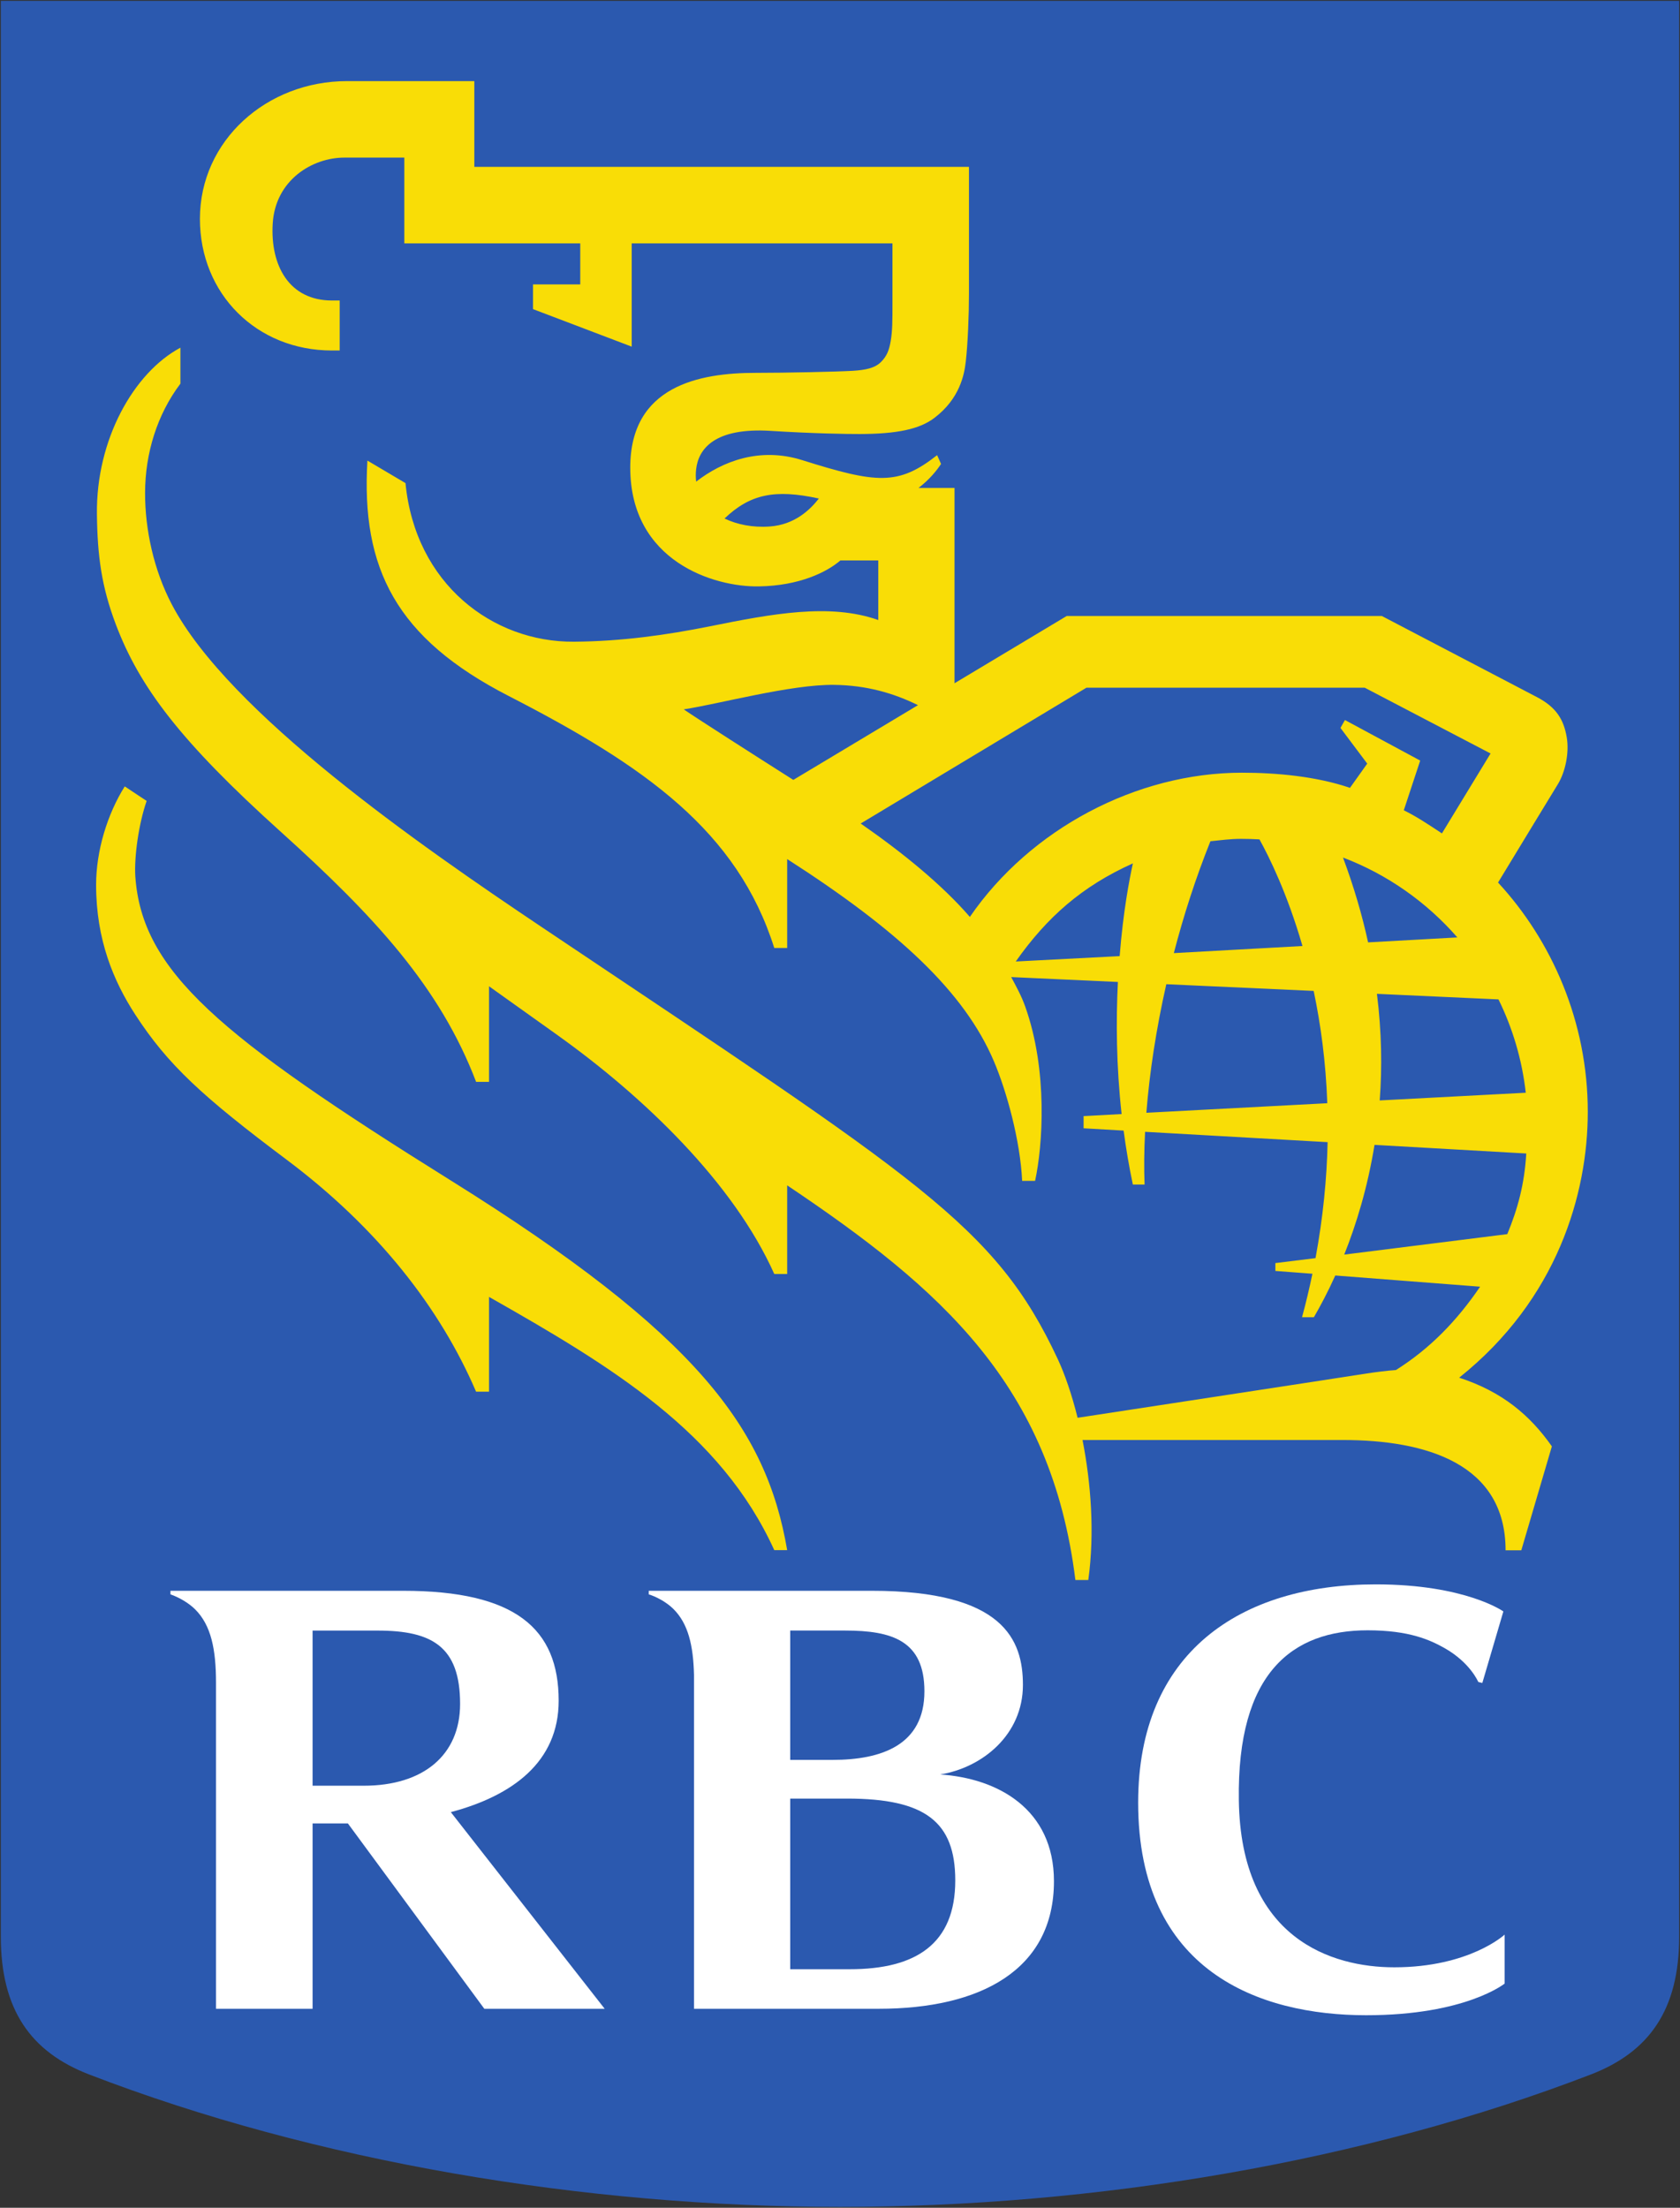 <?xml version="1.0" encoding="UTF-8" standalone="no"?>
<!-- Created with Inkscape (http://www.inkscape.org/) -->

<svg
   xmlns:dc="http://purl.org/dc/elements/1.1/"
   xmlns:cc="http://creativecommons.org/ns#"
   xmlns:rdf="http://www.w3.org/1999/02/22-rdf-syntax-ns#"
   xmlns:svg="http://www.w3.org/2000/svg"
   xmlns="http://www.w3.org/2000/svg"
   xmlns:sodipodi="http://sodipodi.sourceforge.net/DTD/sodipodi-0.dtd"
   xmlns:inkscape="http://www.inkscape.org/namespaces/inkscape"
   id="svg2985"
   version="1.1"
   inkscape:version="0.48.5 r10040"
   width="1000"
   height="1314.255"
   xml:space="preserve"
   sodipodi:docname="A.svg"><rect width="100%" height="100%" fill="#333333" stroke="none"/><defs
     id="defs2989"><clipPath
       clipPathUnits="userSpaceOnUse"
       id="clipPath3077"><path
         d="m 0.015,841.945 594.99,0 0,-841.89 -594.99,0 0,841.89 z"
         id="path3079"
         inkscape:connector-curvature="0" /></clipPath></defs><sodipodi:namedview
     pagecolor="#ffffff"
     bordercolor="#666666"
     borderopacity="1"
     objecttolerance="10"
     gridtolerance="10"
     guidetolerance="10"
     inkscape:pageopacity="0"
     inkscape:pageshadow="2"
     inkscape:window-width="1187"
     inkscape:window-height="1043"
     id="namedview2987"
     showgrid="false"
     fit-margin-left="0.5"
     fit-margin-bottom="0.5"
     fit-margin-top="0.5"
     fit-margin-right="0.5"
     inkscape:zoom="0.26198432"
     inkscape:cx="530.62879"
     inkscape:cy="96.616134"
     inkscape:window-x="728"
     inkscape:window-y="-21"
     inkscape:window-maximized="0"
     inkscape:current-layer="g2993" /><g
     id="g2993"
     inkscape:groupmode="layer"
     inkscape:label="wikimedia_casestudy_v1"
     transform="matrix(1.25,0,0,-1.25,-812.234,2073.576)"><path
       d="m 1449.387,736.523 c 0,-34.714 -14.232,-54.856 -42,-65.572 -108.031,-41.626 -235.932,-63.093 -357.6,-63.093 -121.668,0 -249.57,21.467 -357.6,63.093 -27.768,10.716 -42,30.859 -42,65.572 l 0,921.938 799.2,0 0,-921.938"
       style="fill:#2b59af;fill-opacity:1;fill-rule:nonzero;stroke:none"
       id="path3933"
       inkscape:connector-curvature="0" /><path
       d="m 864.516,1096.636 c -110.646,69.071 -147.194,99.658 -150.302,144.987 -0.543,9.205 1.562,24.711 5.401,35.801 l -10.428,6.929 c -8.339,-13.298 -13.638,-30.791 -13.638,-46.891 0,-26.171 8.356,-45.957 18.648,-61.785 15.557,-23.946 31.912,-38.994 72.196,-69.19 43.409,-32.591 73.028,-70.617 90.096,-110.391 l 6.165,0 0,45.142 c 58.677,-33.27 110.391,-64.604 135.832,-120.598 l 6.148,0 c -9.952,58.015 -42.747,102.749 -160.118,175.998"
       style="fill:#f9dd06;fill-opacity:1;fill-rule:nonzero;stroke:none"
       id="path3937"
       inkscape:connector-curvature="0" /><path
       d="m 1189.254,1247.686 c -24.201,-10.869 -40.896,-25.594 -55.773,-46.721 l 49.472,2.564 c 1.766,21.976 4.654,36.565 6.301,44.157 m 178.291,-176.558 c 4.976,12.092 8.169,23.692 9.035,38.399 l -72.264,4.11 c -3.278,-20.244 -8.662,-37.822 -14.419,-52.258 l 77.648,9.748 z m -78.242,179.344 c 5.197,-13.926 9.12,-27.411 11.956,-40.403 l 42.509,2.361 c -14.623,16.779 -33.27,29.976 -54.465,38.043 m -19.293,-42.136 c -7.252,25.101 -15.93,42.577 -20.482,50.78 -2.904,0.17 -5.842,0.255 -8.814,0.255 -4.874,0 -9.816,-0.645 -14.538,-1.138 -7.031,-17.561 -12.754,-35.308 -17.425,-53.277 l 61.259,3.38 z m 35.461,-22.775 c 2.259,-18.104 2.497,-35.087 1.325,-50.763 l 69.547,3.668 c -1.783,15.794 -6.267,30.757 -12.992,44.445 l -57.879,2.649 z m -23.641,-52.088 c -0.696,19.786 -3.159,37.703 -6.488,53.48 l -70.175,3.193 c -4.84,-21.382 -7.999,-42.22 -9.494,-61.225 l 86.156,4.551 z m 10.801,150.183 8.22,11.549 -12.755,17 2.14,3.753 35.835,-19.31 -7.812,-23.675 c 5.757,-2.802 11.073,-6.301 18.155,-11.005 l 23.165,38.06 -59.934,31.334 -132.487,0 -107.521,-64.689 c 20.193,-14.028 38.773,-29.194 51.986,-44.479 28.804,41.949 79.431,68.68 129.549,68.68 16.406,0 35.478,-1.732 51.459,-7.218 m -265.075,3.787 59.357,35.597 c -11.65,5.757 -24.541,9.46 -39.843,9.664 -20.448,0.306 -54.975,-9.12 -71.703,-11.668 7.49,-5.095 34.001,-22.044 52.19,-33.593 m 12.16,133.998 c -21.076,4.619 -32.812,2.021 -44.921,-9.511 5.91,-2.853 13.349,-4.399 21.552,-3.804 11.82,0.832 19.174,7.931 23.369,13.315 m 334.503,-500.888 -7.49,0 c 0,41.303 -37.89,52.529 -77.529,52.529 l -123.927,0 c 3.991,-20.346 5.859,-44.191 2.751,-66.676 l -6.148,0 c -11.498,92.763 -63.925,138.754 -137.242,187.954 l 0,-42.22 -6.148,0 c -19.48,43.562 -62.295,84.475 -102.851,113.482 l 0.017,0 c -10.784,7.694 -21.942,15.659 -32.999,23.539 l 0,-45.532 -6.148,0 c -17.204,45.159 -48.419,78.871 -92.899,119.002 -48.046,43.273 -67.441,69.156 -78.684,98.911 -6.81,18.036 -8.746,32.608 -8.984,52.41 -0.459,35.41 17.442,67.39 39.758,79.329 l 0,-17.136 c -11.073,-14.64 -16.796,-33.169 -16.83,-52.02 -0.034,-17.374 4.11,-36.718 12.771,-53.192 27.054,-51.527 118.204,-114.756 176.083,-153.563 180.006,-120.717 215.892,-141.793 245.799,-205.838 3.329,-7.15 6.64,-16.745 9.409,-27.869 26.001,4.008 120.327,18.359 137.735,21.11 3.329,0.526 10.275,1.41 13.858,1.63 16.253,10.258 28.957,23.369 40.081,39.69 l -68.969,5.333 c -3.55,-7.897 -7.099,-14.538 -10.19,-19.871 l -5.638,0 c 1.902,7.014 3.533,13.909 4.942,20.703 l -17.646,1.342 0,3.736 19.123,2.361 c 3.618,19.531 5.384,37.975 5.757,55.23 l -86.921,4.925 c -0.459,-8.899 -0.543,-17.306 -0.238,-25.101 l -5.588,0 c -1.834,8.695 -3.278,17.289 -4.399,25.679 l -19.055,1.104 0,5.808 18.104,0.968 c -2.547,23.012 -2.7,44.462 -1.766,62.906 l -50.814,2.327 c 2.395,-4.467 4.874,-8.984 6.641,-13.943 10.954,-30.621 8.356,-66.558 4.738,-83.099 l -6.165,0 c -0.9,19.14 -7.337,42.56 -13.417,56.877 -14.062,33.134 -45.6,62.414 -98.469,96.363 l 0,-42.339 -6.148,0 c -17.595,55.62 -61.344,86.547 -126.407,119.97 -53.701,27.547 -70.379,60.749 -67.339,112.141 l 18.138,-10.733 c 4.653,-48.08 41.575,-75.813 80.212,-75.525 22.758,0.17 44.072,3.193 64.689,7.32 29.738,6.012 57.268,11.141 80.229,3.006 l 0,28.379 -18.036,0 c -6.471,-5.588 -19.548,-12.058 -38.807,-12.364 -21.195,-0.391 -61.259,11.82 -61.259,56.588 0,38.892 32.914,45.108 59.696,45.108 14.351,0 38.212,0.509 46.263,0.968 5.995,0.374 10.496,1.274 13.4,4.161 3.04,2.989 3.974,6.063 4.67,10.037 0.832,4.806 0.832,9.748 0.832,18.104 l 0,28.396 -124.165,0 0,-49.184 -46.993,17.866 0,11.769 22.486,0 0,19.548 -83.779,0 0,40.845 -28.566,0 c -15.268,0 -32.863,-10.7 -34.102,-31.436 -1.189,-19.887 7.761,-36.616 28.226,-36.616 l 3.668,0 0,-23.811 -3.668,0 c -35.869,0 -62.889,26.936 -62.889,62.685 0,37.244 31.742,65.607 70.09,65.607 l 60.579,0 0,-40.845 235.541,0 0,-60.342 c 0,-10.156 -0.526,-23.828 -1.528,-32.455 -0.696,-6.284 -2.938,-17.595 -14.843,-26.681 -7.15,-5.486 -17.968,-7.693 -35.546,-7.744 -5.74,-0.034 -22.452,0.238 -42.475,1.495 -26.834,1.681 -34.459,-8.662 -35.529,-18.291 -0.238,-2.021 -0.221,-4.008 0.017,-5.876 12.534,9.731 30.332,16.593 50.525,10.224 35.546,-11.175 45.702,-12.177 64.214,2.378 l 1.868,-4.178 c -2.004,-3.074 -5.571,-7.524 -10.75,-11.447 l 17.17,0 0,-93.001 53.446,32.047 150.013,0 c 0,0 63.399,-33.134 73.843,-38.62 9.222,-4.823 12.822,-10.682 14.249,-19.276 1.206,-7.167 -0.645,-16.253 -4.178,-22.112 -2.208,-3.618 -19.429,-31.861 -28.549,-46.942 25.509,-27.598 42.73,-66.201 42.73,-109.186 0,-38.977 -14.436,-89.247 -61.242,-126.611 20.584,-6.708 33.763,-17.934 44.14,-32.71 l -14.555,-49.506"
       style="fill:#f9dd06;fill-opacity:1;fill-rule:nonzero;stroke:none"
       id="path3939"
       inkscape:connector-curvature="0" /><path
       d="m 1054.458,721.051 -28.379,0 0,81.265 27.088,0 c 37.227,0 51.51,-11.073 51.51,-38.977 0,-30.179 -18.648,-42.288 -50.22,-42.288 m -2.242,161.29 c 22.486,0 37.771,-4.891 37.771,-28.923 0,-25.645 -20.448,-32.676 -43.783,-32.676 l -20.125,0 0,61.598 26.137,0 z m 45.278,-68.545 c 20.142,3.278 39.401,18.936 39.401,42.645 0,21.382 -9.086,44.836 -71.975,44.836 l -106.197,0 0,-1.715 c 3.261,-0.951 8.288,-3.55 11.634,-6.844 7.201,-7.065 9.579,-17.578 9.918,-31.555 l 0,-158.947 87.974,0 c 48.402,0 83.422,18.461 83.422,60.749 0,34.391 -26.749,49.031 -54.177,50.831"
       style="fill:#ffffff;fill-opacity:1;fill-rule:nonzero;stroke:none"
       id="path3941"
       inkscape:connector-curvature="0" /><path
       d="m 798.638,882.324 30.978,0 c 25.815,0 39.265,-7.541 39.265,-34.918 0,-24.456 -17.612,-38.96 -45.838,-38.96 l -24.405,0 0,73.877 z m 81.775,-180.108 57.319,0 -73.266,93.646 c 29.364,7.829 51.357,23.878 51.357,53.073 0,34.255 -20.482,52.343 -74.098,52.343 l -110.765,0 0,-1.698 c 4.093,-1.444 8.644,-4.076 11.634,-7.031 7.778,-7.625 10.054,-19.293 10.054,-35.087 l 0,-155.244 45.991,0 0,88.262 16.813,0 64.961,-88.262"
       style="fill:#ffffff;fill-opacity:1;fill-rule:nonzero;stroke:none"
       id="path3943"
       inkscape:connector-curvature="0" /><path
       d="m 1337.62,874.019 c 12.313,-6.963 16.049,-16.083 16.117,-16.168 l 1.919,-0.476 10.02,34.068 c 0,0 -17.985,12.89 -60.766,12.89 -64.706,0 -113.143,-32.591 -113.143,-103.938 0,-80.382 57.692,-101.254 108.591,-101.254 47.332,0 65.929,15.081 65.929,15.081 l 0,23.318 c 0,0 -16.729,-15.574 -52.58,-15.574 -29.619,0 -73.096,13.502 -73.996,79.584 -0.917,61.004 25.713,80.908 61.361,80.908 19.87,0 29.789,-4.653 36.548,-8.441"
       style="fill:#ffffff;fill-opacity:1;fill-rule:nonzero;stroke:none"
       id="path3945"
       inkscape:connector-curvature="0" /></g></svg>